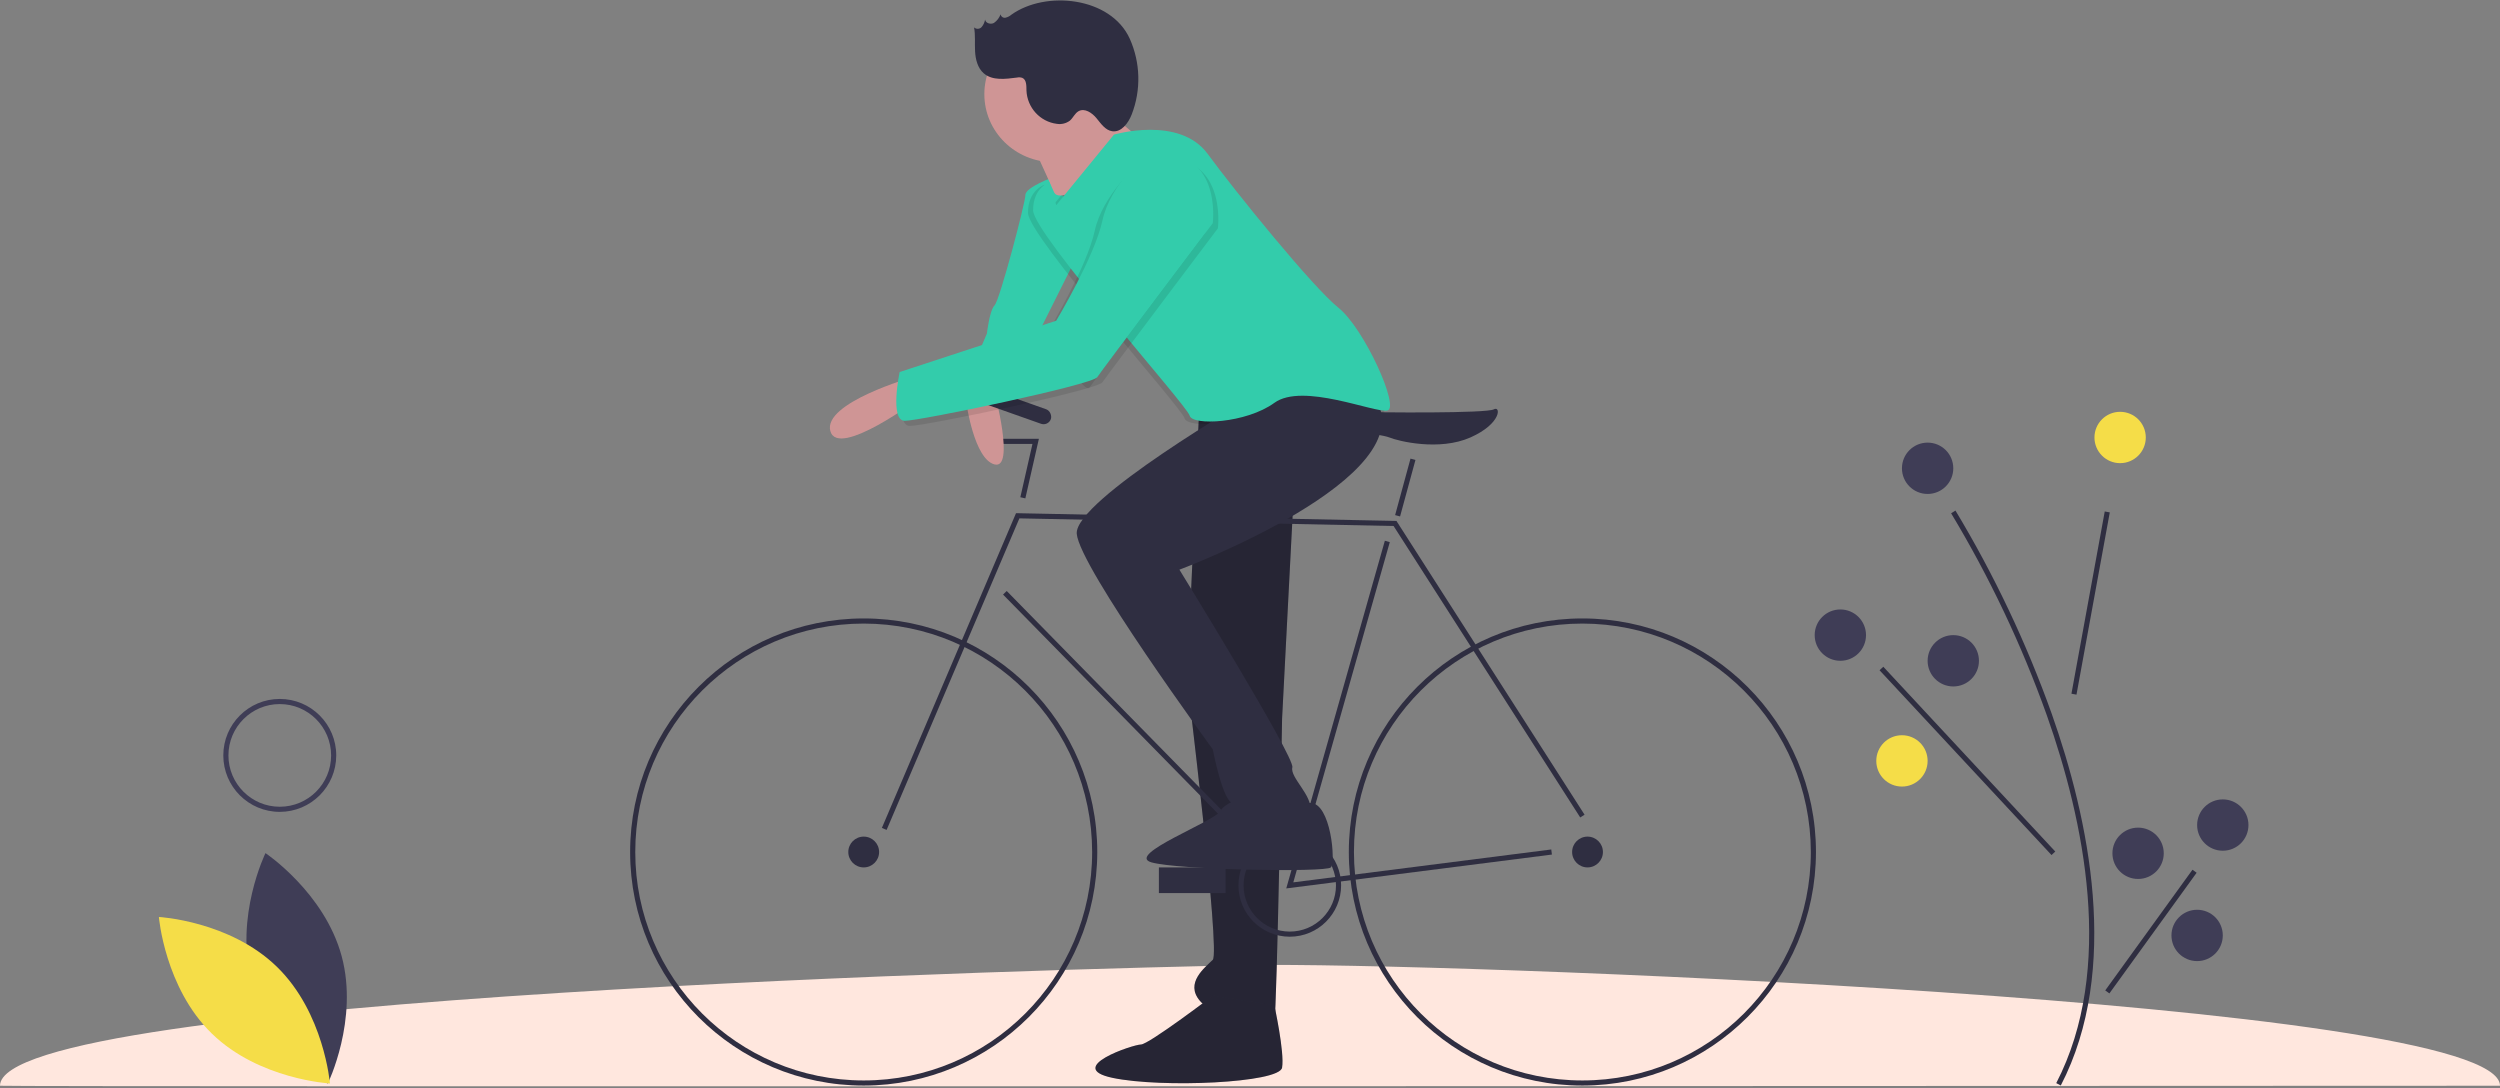 <svg xmlns="http://www.w3.org/2000/svg" width="974" height="424" viewBox="0 0 974 424">
  <rect x="0" y="0" width="974" height="424" fill="#808080" stroke="none"/>
  <g fill="none" transform="translate(0 .181)">
    <path fill="#FFE7DE" d="M974,422.826 C974,389.507 554.517,374.562 487.003,375.819 C419.489,377.075 0,387.763 0,422.826 C0,423.326 974,422.826 974,422.826 Z"/>
    <path fill="#2F2E41" d="M513.5,158.763 C513.5,158.763 513.5,152.763 526.5,155.763 C539.5,158.763 579.5,166.763 582.5,165.763 C585.5,164.763 584.5,171.763 571.5,174.763 C558.5,177.763 543.5,170.763 540.5,168.763 C537.5,166.763 513.5,158.763 513.5,158.763 Z" transform="rotate(-11 548.703 165.212)"/>
    <path fill="#2F2E41" d="M467.5,152.763 L462.5,264.763 C462.5,264.763 475.5,370.763 472.5,373.763 C469.5,376.763 461.5,382.763 467.5,389.763 C473.5,396.763 495.5,401.763 496.5,397.763 C497.5,393.763 499.5,279.763 499.5,279.763 L506.5,144.763 L467.5,152.763 Z"/>
    <path fill="#000" d="M467.5,152.763 L462.5,264.763 C462.5,264.763 475.5,370.763 472.5,373.763 C469.5,376.763 461.5,382.763 467.5,389.763 C473.5,396.763 495.5,401.763 496.5,397.763 C497.5,393.763 499.5,279.763 499.5,279.763 L506.5,144.763 L467.5,152.763 Z" opacity=".2"/>
    <path fill="#2F2E41" d="M472.5,387.763 C472.5,387.763 447.5,406.763 444.5,406.763 C441.5,406.763 414.5,415.763 433.5,419.763 C452.5,423.763 498.5,421.763 499.5,415.763 C500.5,409.763 496.5,391.555 496.5,391.555 L472.5,387.763 Z"/>
    <path fill="#000" d="M472.5,387.763 C472.5,387.763 447.5,406.763 444.5,406.763 C441.5,406.763 414.5,415.763 433.5,419.763 C452.5,423.763 498.5,421.763 499.5,415.763 C500.5,409.763 496.5,391.555 496.5,391.555 L472.5,387.763 Z" opacity=".2"/>
    <polygon fill="#2F2E41" points="399.476 193.985 397.524 193.542 402.247 172.764 385.5 172.764 385.5 159.764 387.5 159.764 387.5 170.764 404.753 170.764"/>
    <path fill="#33CCAB" d="M410.5,68.763 C410.5,68.763 399.5,72.763 399.5,75.763 C399.5,78.763 389.5,116.763 387.5,118.763 C385.5,120.763 384.5,129.763 384.5,129.763 C384.5,129.763 374.5,152.763 376.5,152.763 C378.5,152.763 395.5,148.763 396.5,152.763 C397.5,156.763 405.5,127.763 405.5,127.763 L422.5,93.763 L410.5,68.763 Z"/>
    <path fill="#CF9595" d="M376.5,156.763 C376.5,156.763 379.5,178.763 387.5,180.763 C395.5,182.763 387.5,152.763 387.5,152.763 L376.5,156.763 Z"/>
    <path fill="#000" d="M409.5,80.763 L432,53.263 C432,53.263 457.5,45.763 468.5,60.763 C479.5,75.763 509.5,112.763 519.5,120.763 C529.5,128.763 543.5,159.763 538.5,160.763 C533.5,161.763 505.5,149.763 494.5,157.763 C483.5,165.763 462.5,166.763 461.5,162.763 C460.5,158.763 400.5,91.763 400.5,82.763 C400.5,73.763 406.894,71.832 406.894,71.832 L409.5,80.763 Z" opacity=".1"/>
    <path fill="#CF9595" d="M400.5,52.453 C400.5,52.453 407.25,66.867 410.625,74.629 C414,82.39 445.5,54.67 445.5,54.67 C445.5,54.67 428.625,42.474 428.625,36.929 C428.625,31.385 400.5,52.453 400.5,52.453 Z"/>
    <path fill="#3F3D56" d="M98.039,381.819 C104.746,406.609 127.716,421.963 127.716,421.963 C127.716,421.963 139.814,397.123 133.107,372.332 C126.401,347.541 103.43,332.188 103.43,332.188 C103.43,332.188 91.333,357.028 98.039,381.819 Z"/>
    <path fill="#F5DD48" d="M107.894,376.491 C126.296,394.405 128.544,421.943 128.544,421.943 C128.544,421.943 100.955,420.436 82.553,402.522 C64.151,384.609 61.903,357.071 61.903,357.071 C61.903,357.071 89.491,358.577 107.894,376.491 Z"/>
    <path fill="#2F2E41" d="M336.5 422.763C286.242 422.763 245.5 382.021 245.5 331.763 245.5 281.505 286.242 240.763 336.5 240.763 386.758 240.763 427.5 281.505 427.5 331.763 427.443 381.998 386.734 422.707 336.5 422.763L336.5 422.763zM336.5 242.763C287.347 242.763 247.5 282.61 247.5 331.763 247.5 380.917 287.347 420.763 336.5 420.763 385.653 420.763 425.5 380.917 425.5 331.763 425.445 282.633 385.63 242.819 336.5 242.763zM616.5 422.763C566.242 422.763 525.5 382.021 525.5 331.763 525.5 281.505 566.242 240.763 616.5 240.763 666.758 240.763 707.5 281.505 707.5 331.763 707.443 381.998 666.734 422.707 616.5 422.763L616.5 422.763zM616.5 242.763C567.347 242.763 527.5 282.61 527.5 331.763 527.5 380.917 567.347 420.763 616.5 420.763 665.653 420.763 705.5 380.917 705.5 331.763 705.445 282.633 665.63 242.819 616.5 242.763L616.5 242.763z"/>
    <circle cx="336.5" cy="331.763" r="6" fill="#2F2E41"/>
    <circle cx="618.5" cy="331.763" r="6" fill="#2F2E41"/>
    <polygon fill="#2F2E41" points="345.42 323.156 343.58 322.371 395.845 199.75 544.055 202.774 544.342 203.224 617.342 317.224 615.658 318.303 542.945 204.753 397.155 201.777"/>
    <polygon fill="#2F2E41" points="501.125 345.947 539.538 210.491 541.462 211.036 503.875 343.58 604.374 330.771 604.626 332.756"/>
    <rect width="2" height="147.085" x="442" y="209.721" fill="#2F2E41" transform="rotate(-44.449 443 283.263)"/>
    <rect width="22.804" height="2" x="536.098" y="188.763" fill="#2F2E41" transform="rotate(-74.769 547.5 189.763)"/>
    <rect width="26" height="10" x="451.5" y="337.763" fill="#2F2E41"/>
    <path fill="#2F2E41" d="M502.5,364.763 C491.454,364.763 482.5,355.809 482.5,344.763 C482.5,333.718 491.454,324.763 502.5,324.763 C513.546,324.763 522.5,333.718 522.5,344.763 C522.488,355.804 513.541,364.751 502.5,364.763 L502.5,364.763 Z M502.5,326.763 C492.559,326.763 484.5,334.822 484.5,344.763 C484.5,354.704 492.559,362.763 502.5,362.763 C512.441,362.763 520.5,354.704 520.5,344.763 C520.488,334.827 512.436,326.775 502.5,326.763 Z"/>
    <ellipse cx="410.5" cy="36.5" fill="#CF9595" rx="27" ry="26.5"/>
    <path fill="#2F2E41" d="M487.5,154.763 C487.5,154.763 418.5,194.763 419.5,207.763 C420.5,220.763 472.5,291.763 472.5,291.763 C472.5,291.763 476.5,312.763 480.5,312.763 C484.5,312.763 509.5,321.763 510.5,315.763 C511.5,309.763 502.5,302.763 503.5,298.763 C504.5,294.763 459.5,221.763 459.5,221.763 C459.5,221.763 555.807,185.763 535.654,154.763 C515.5,123.763 487.5,154.763 487.5,154.763 Z"/>
    <path fill="#33CCAB" d="M411.5,79.763 L434,52.263 C434,52.263 459.5,44.763 470.5,59.763 C481.5,74.763 511.5,111.763 521.5,119.763 C531.5,127.763 545.5,158.763 540.5,159.763 C535.5,160.763 507.5,148.763 496.5,156.763 C485.5,164.763 464.5,165.763 463.5,161.763 C462.5,157.763 402.5,90.763 402.5,81.763 C402.5,72.763 408.894,70.832 408.894,70.832 L411.5,79.763 Z"/>
    <path fill="#2F2E41" d="M489.5,308.763 C489.5,308.763 477.5,311.763 475.5,315.763 C473.5,319.763 438.5,332.763 448.5,335.763 C458.5,338.763 516.5,339.763 518.5,337.763 C520.5,335.763 518.5,312.551 510.5,312.657 C502.5,312.763 493.5,315.763 489.5,308.763 Z"/>
    <rect width="38" height="6" x="372.5" y="153.763" fill="#2F2E41" rx="3" transform="rotate(19.471 391.5 156.763)"/>
    <path fill="#CF9595" d="M355.5,146.763 C355.5,146.763 320.5,156.763 323.5,167.763 C326.5,178.763 358.5,154.763 358.5,154.763 L355.5,146.763 Z"/>
    <path fill="#000" d="M448.5,61.763 C448.5,61.763 434.5,73.763 431.5,87.763 C428.5,101.763 413.5,126.763 413.5,126.763 L352.5,146.763 C352.5,146.763 348.5,165.763 354.5,165.763 C360.5,165.763 427.5,151.763 429.5,148.763 C431.5,145.763 474.5,88.763 474.5,88.763 C474.5,88.763 478.5,57.763 448.5,61.763 Z" opacity=".1"/>
    <path fill="#000" d="M443.5,63.763 C443.5,63.763 429.5,75.763 426.5,89.763 C423.5,103.763 408.5,128.763 408.5,128.763 C417.833,145.43 423.167,152.763 424.5,150.763 C426.5,147.763 469.5,90.763 469.5,90.763 C469.5,90.763 473.5,59.763 443.5,63.763 Z" opacity=".1"/>
    <path fill="#33CCAB" d="M446.5,59.763 C446.5,59.763 432.5,71.763 429.5,85.763 C426.5,99.763 411.5,124.763 411.5,124.763 L350.5,144.763 C350.5,144.763 346.5,163.763 352.5,163.763 C358.5,163.763 425.5,149.763 427.5,146.763 C429.5,143.763 472.5,86.763 472.5,86.763 C472.5,86.763 476.5,55.763 446.5,59.763 Z"/>
    <path fill="#2F2E41" d="M394.01 5.562C393.353 6.134 392.565 6.533 391.718 6.724 390.833 6.883 389.986 6.291 389.823 5.397 389.333 6.771 388.421 7.952 387.222 8.767 385.948 9.437 383.979 8.875 383.796 7.437 383.61 8.529 383.132 9.549 382.413 10.386 381.632 11.22 380.333 11.264 379.5 10.485 380.058 13.563 379.714 16.729 379.889 19.854 380.064 22.979 380.889 26.292 383.225 28.346 386.634 31.343 391.759 30.604 396.242 30.036 396.92 29.892 397.623 29.931 398.282 30.148 399.96 30.871 399.884 33.232 399.907 35.075 400.189 41.753 405.205 47.248 411.771 48.073 413.551 48.351 415.366 47.903 416.819 46.828 418.092 45.739 418.742 43.962 420.201 43.143 422.573 41.811 425.451 43.754 427.185 45.863 428.92 47.972 430.63 50.566 433.317 50.952 436.871 51.463 439.578 47.804 440.906 44.434 444.608 34.894 444.338 24.249 440.159 14.912 432.738-1.43 407.388-4.014 394.01 5.562zM802.889 422.722L801.111 421.804C824.193 377.18 811.851 319.229 797.433 278.472 787.642 251.078 775.155 224.723 760.155 199.797L761.845 198.729C776.923 223.782 789.476 250.27 799.317 277.804 813.868 318.934 826.298 377.464 802.889 422.722z"/>
    <rect width="72.18" height="1.999" x="778.413" y="233.77" fill="#2F2E41" transform="rotate(-79.645 814.503 234.77)"/>
    <rect width="2.001" height="98.351" x="765.5" y="247.088" fill="#2F2E41" transform="rotate(-42.94 766.5 296.263)"/>
    <rect width="58.009" height="2" x="808.996" y="361.763" fill="#2F2E41" transform="rotate(-54.137 838 362.763)"/>
    <circle cx="826" cy="170.263" r="10" fill="#F5DD48"/>
    <circle cx="717" cy="247.263" r="10" fill="#3F3D56"/>
    <circle cx="761" cy="257.263" r="10" fill="#3F3D56"/>
    <circle cx="741" cy="296.263" r="10" fill="#F5DD48"/>
    <circle cx="866" cy="321.263" r="10" fill="#3F3D56"/>
    <circle cx="833" cy="332.263" r="10" fill="#3F3D56"/>
    <circle cx="856" cy="364.263" r="10" fill="#3F3D56"/>
    <circle cx="751" cy="182.263" r="10" fill="#3F3D56"/>
    <path fill="#3F3D56" d="M109,316.126 C96.85,316.126 87,306.276 87,294.126 C87,281.975 96.85,272.126 109,272.126 C121.15,272.126 131,281.975 131,294.126 C130.986,306.27 121.145,316.112 109,316.126 Z M109,274.126 C97.954,274.126 89,283.08 89,294.126 C89,305.171 97.954,314.126 109,314.126 C120.046,314.126 129,305.171 129,294.126 C128.988,283.085 120.041,274.138 109,274.126 L109,274.126 Z"/>
  </g>
</svg>
